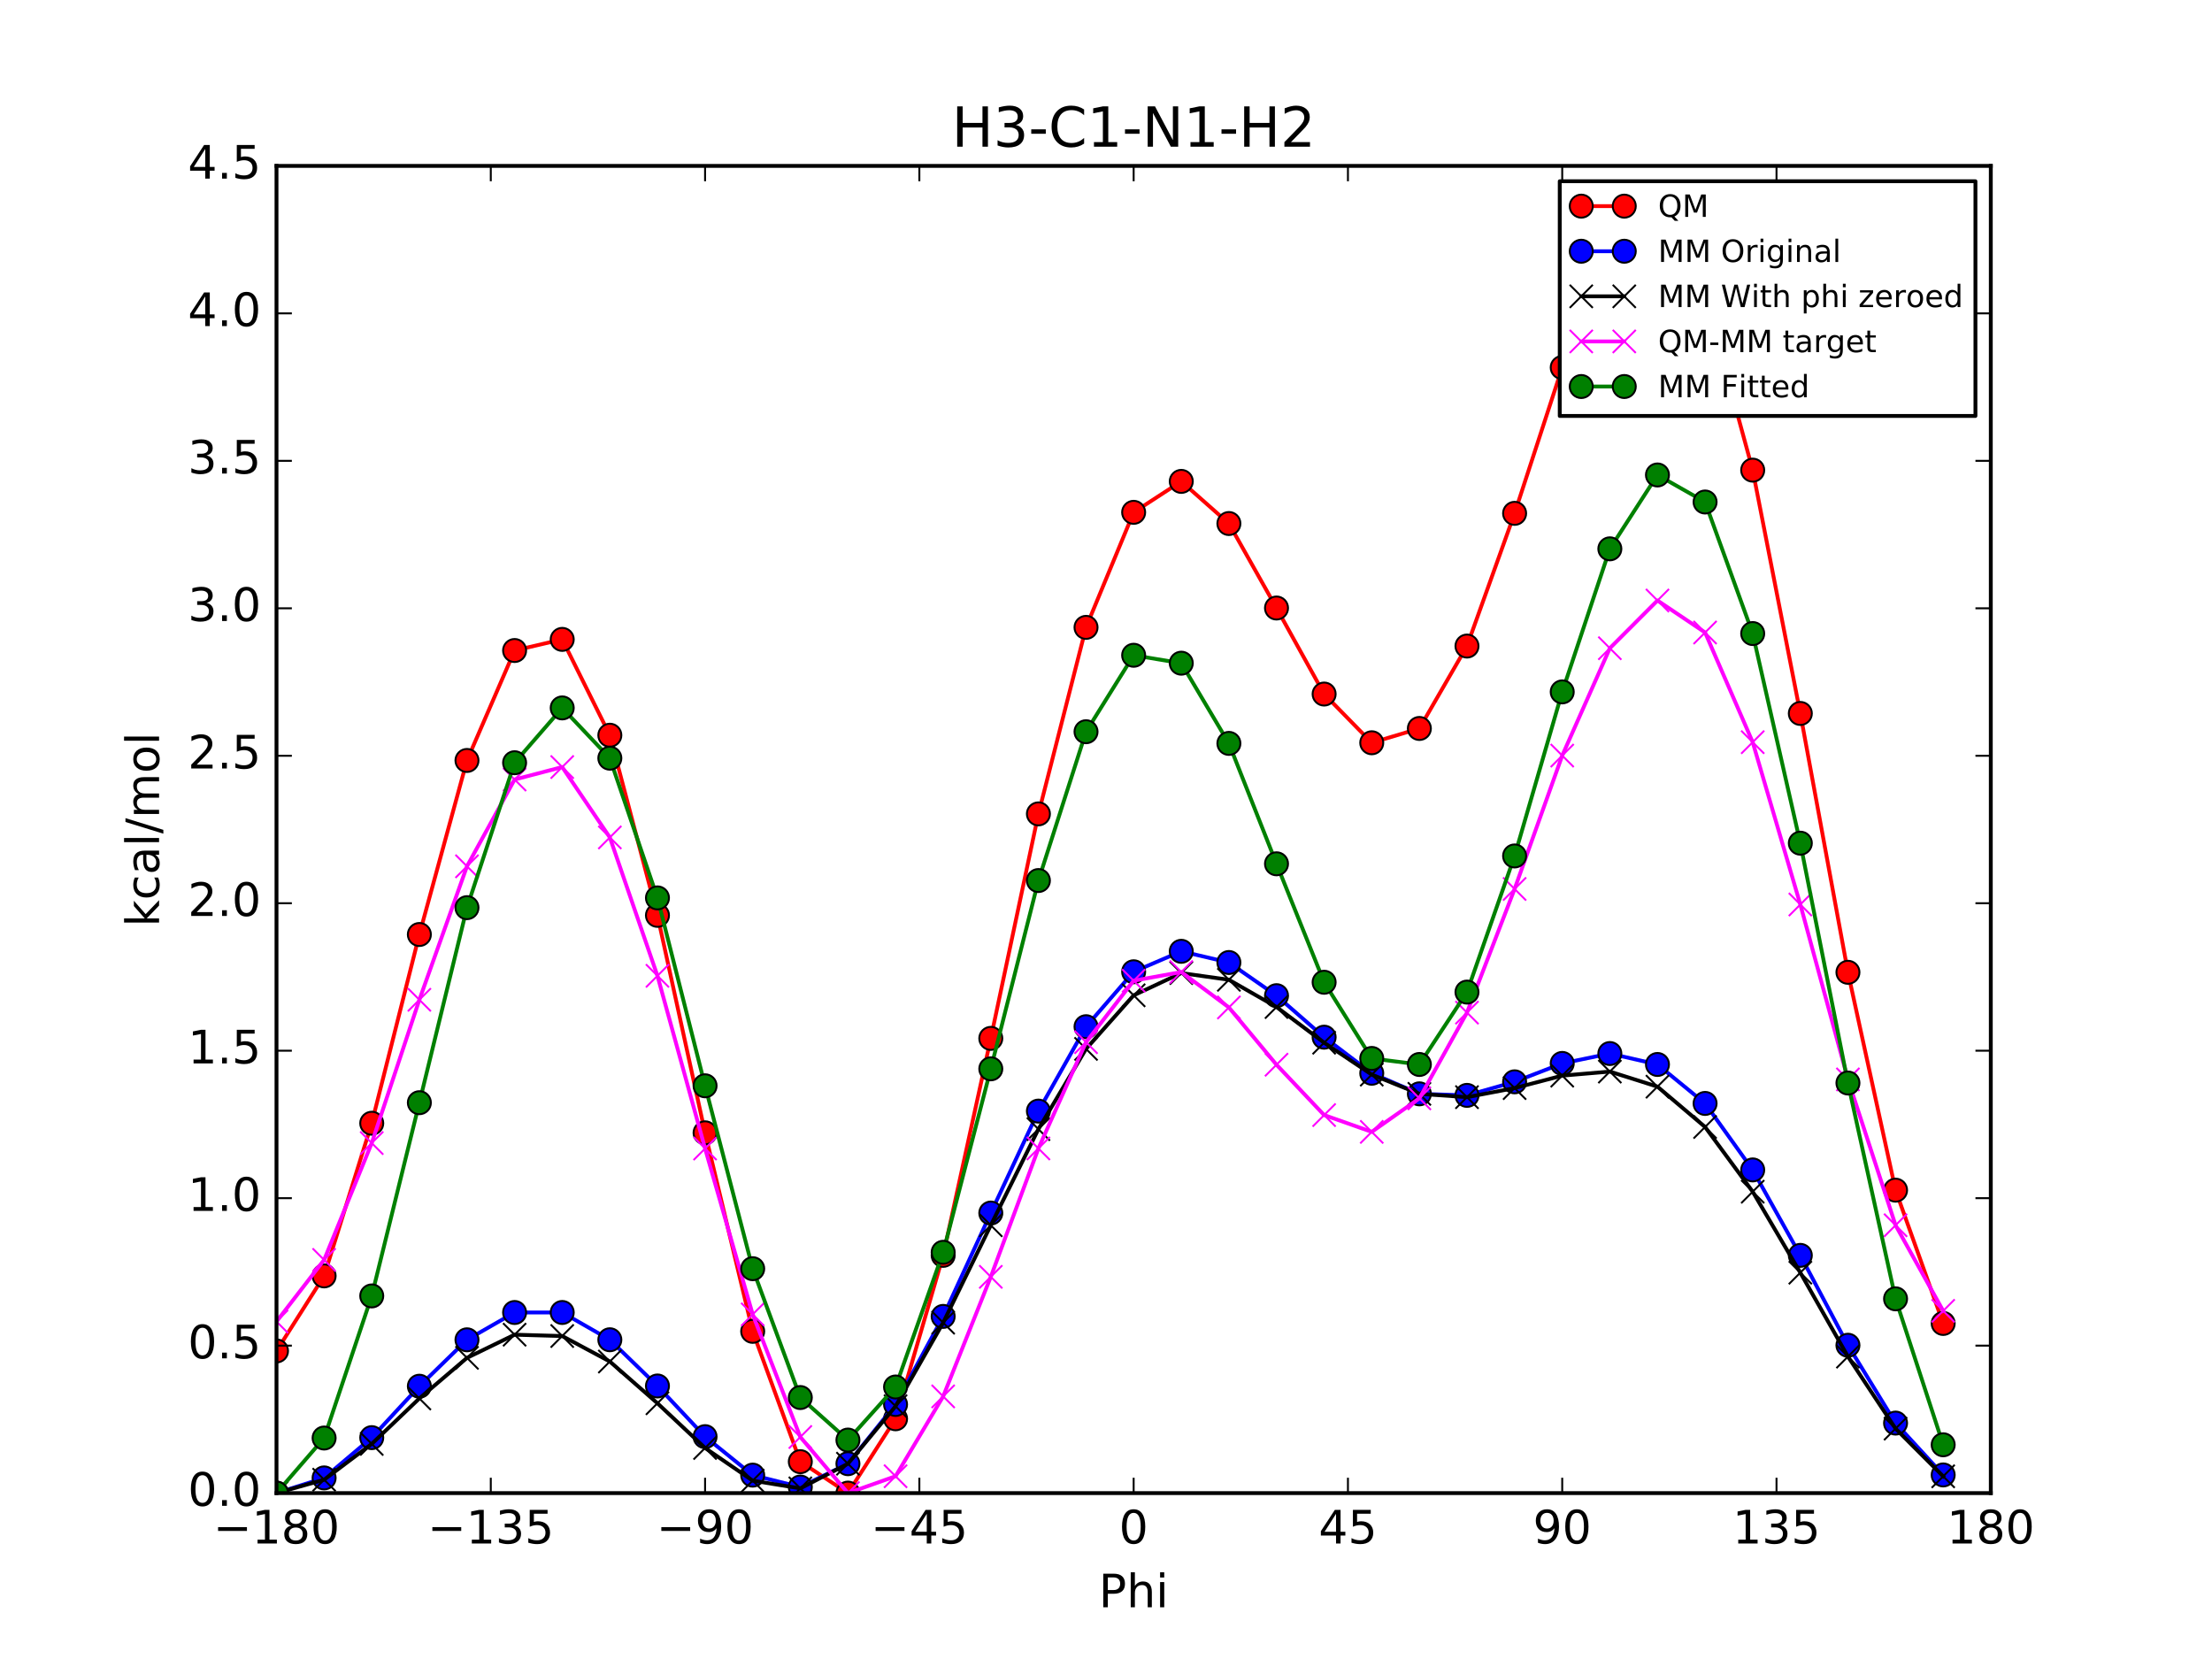 <?xml version="1.0" encoding="utf-8" standalone="no"?>
<!DOCTYPE svg PUBLIC "-//W3C//DTD SVG 1.1//EN"
  "http://www.w3.org/Graphics/SVG/1.1/DTD/svg11.dtd">
<!-- Created with matplotlib (http://matplotlib.org/) -->
<svg height="432pt" version="1.1" viewBox="0 0 576 432" width="576pt" xmlns="http://www.w3.org/2000/svg" xmlns:xlink="http://www.w3.org/1999/xlink">
 <defs>
  <style type="text/css">
*{stroke-linecap:butt;stroke-linejoin:round;stroke-miterlimit:100000;}
  </style>
 </defs>
 <g id="figure_1">
  <g id="patch_1">
   <path d="M 0 432 
L 576 432 
L 576 0 
L 0 0 
z
" style="fill:#ffffff;"/>
  </g>
  <g id="axes_1">
   <g id="patch_2">
    <path d="M 72 388.8 
L 518.4 388.8 
L 518.4 43.2 
L 72 43.2 
z
" style="fill:#ffffff;"/>
   </g>
   <g id="line2d_1">
    <path clip-path="url(#p6b0596e3c4)" d="M 72 351.784 
L 84.4 332.242 
L 96.8 292.489 
L 109.2 243.341 
L 121.6 198.021 
L 134 169.392 
L 146.4 166.494 
L 158.8 191.453 
L 171.2 238.358 
L 183.6 294.981 
L 196 346.678 
L 208.4 380.615 
L 220.8 388.8 
L 233.2 369.446 
L 245.6 326.892 
L 258 270.393 
L 270.4 211.932 
L 282.8 163.366 
L 295.2 133.409 
L 307.6 125.353 
L 320 136.324 
L 332.4 158.327 
L 344.8 180.73 
L 357.2 193.415 
L 369.6 189.691 
L 382 168.233 
L 394.4 133.673 
L 406.8 95.696 
L 419.2 66.683 
L 431.6 58.187 
L 444 77.019 
L 456.4 122.425 
L 468.8 185.78 
L 481.2 253.184 
L 493.6 309.915 
L 506 344.622 
" style="fill:none;stroke:#ff0000;stroke-linecap:square;"/>
    <defs>
     <path d="M 0 3 
C 0.796 3 1.559 2.684 2.121 2.121 
C 2.684 1.559 3 0.796 3 0 
C 3 -0.796 2.684 -1.559 2.121 -2.121 
C 1.559 -2.684 0.796 -3 0 -3 
C -0.796 -3 -1.559 -2.684 -2.121 -2.121 
C -2.684 -1.559 -3 -0.796 -3 0 
C -3 0.796 -2.684 1.559 -2.121 2.121 
C -1.559 2.684 -0.796 3 0 3 
z
" id="md44ccfc55a" style="stroke:#000000;stroke-width:0.5;"/>
    </defs>
    <g clip-path="url(#p6b0596e3c4)">
     <use style="fill:#ff0000;stroke:#000000;stroke-width:0.5;" x="72" xlink:href="#md44ccfc55a" y="351.784"/>
     <use style="fill:#ff0000;stroke:#000000;stroke-width:0.5;" x="84.4" xlink:href="#md44ccfc55a" y="332.242"/>
     <use style="fill:#ff0000;stroke:#000000;stroke-width:0.5;" x="96.8" xlink:href="#md44ccfc55a" y="292.489"/>
     <use style="fill:#ff0000;stroke:#000000;stroke-width:0.5;" x="109.2" xlink:href="#md44ccfc55a" y="243.341"/>
     <use style="fill:#ff0000;stroke:#000000;stroke-width:0.5;" x="121.6" xlink:href="#md44ccfc55a" y="198.021"/>
     <use style="fill:#ff0000;stroke:#000000;stroke-width:0.5;" x="134" xlink:href="#md44ccfc55a" y="169.392"/>
     <use style="fill:#ff0000;stroke:#000000;stroke-width:0.5;" x="146.4" xlink:href="#md44ccfc55a" y="166.494"/>
     <use style="fill:#ff0000;stroke:#000000;stroke-width:0.5;" x="158.8" xlink:href="#md44ccfc55a" y="191.453"/>
     <use style="fill:#ff0000;stroke:#000000;stroke-width:0.5;" x="171.2" xlink:href="#md44ccfc55a" y="238.358"/>
     <use style="fill:#ff0000;stroke:#000000;stroke-width:0.5;" x="183.6" xlink:href="#md44ccfc55a" y="294.981"/>
     <use style="fill:#ff0000;stroke:#000000;stroke-width:0.5;" x="196" xlink:href="#md44ccfc55a" y="346.678"/>
     <use style="fill:#ff0000;stroke:#000000;stroke-width:0.5;" x="208.4" xlink:href="#md44ccfc55a" y="380.615"/>
     <use style="fill:#ff0000;stroke:#000000;stroke-width:0.5;" x="220.8" xlink:href="#md44ccfc55a" y="388.8"/>
     <use style="fill:#ff0000;stroke:#000000;stroke-width:0.5;" x="233.2" xlink:href="#md44ccfc55a" y="369.446"/>
     <use style="fill:#ff0000;stroke:#000000;stroke-width:0.5;" x="245.6" xlink:href="#md44ccfc55a" y="326.892"/>
     <use style="fill:#ff0000;stroke:#000000;stroke-width:0.5;" x="258" xlink:href="#md44ccfc55a" y="270.393"/>
     <use style="fill:#ff0000;stroke:#000000;stroke-width:0.5;" x="270.4" xlink:href="#md44ccfc55a" y="211.932"/>
     <use style="fill:#ff0000;stroke:#000000;stroke-width:0.5;" x="282.8" xlink:href="#md44ccfc55a" y="163.366"/>
     <use style="fill:#ff0000;stroke:#000000;stroke-width:0.5;" x="295.2" xlink:href="#md44ccfc55a" y="133.409"/>
     <use style="fill:#ff0000;stroke:#000000;stroke-width:0.5;" x="307.6" xlink:href="#md44ccfc55a" y="125.353"/>
     <use style="fill:#ff0000;stroke:#000000;stroke-width:0.5;" x="320" xlink:href="#md44ccfc55a" y="136.324"/>
     <use style="fill:#ff0000;stroke:#000000;stroke-width:0.5;" x="332.4" xlink:href="#md44ccfc55a" y="158.327"/>
     <use style="fill:#ff0000;stroke:#000000;stroke-width:0.5;" x="344.8" xlink:href="#md44ccfc55a" y="180.73"/>
     <use style="fill:#ff0000;stroke:#000000;stroke-width:0.5;" x="357.2" xlink:href="#md44ccfc55a" y="193.415"/>
     <use style="fill:#ff0000;stroke:#000000;stroke-width:0.5;" x="369.6" xlink:href="#md44ccfc55a" y="189.691"/>
     <use style="fill:#ff0000;stroke:#000000;stroke-width:0.5;" x="382" xlink:href="#md44ccfc55a" y="168.233"/>
     <use style="fill:#ff0000;stroke:#000000;stroke-width:0.5;" x="394.4" xlink:href="#md44ccfc55a" y="133.673"/>
     <use style="fill:#ff0000;stroke:#000000;stroke-width:0.5;" x="406.8" xlink:href="#md44ccfc55a" y="95.696"/>
     <use style="fill:#ff0000;stroke:#000000;stroke-width:0.5;" x="419.2" xlink:href="#md44ccfc55a" y="66.683"/>
     <use style="fill:#ff0000;stroke:#000000;stroke-width:0.5;" x="431.6" xlink:href="#md44ccfc55a" y="58.187"/>
     <use style="fill:#ff0000;stroke:#000000;stroke-width:0.5;" x="444" xlink:href="#md44ccfc55a" y="77.019"/>
     <use style="fill:#ff0000;stroke:#000000;stroke-width:0.5;" x="456.4" xlink:href="#md44ccfc55a" y="122.425"/>
     <use style="fill:#ff0000;stroke:#000000;stroke-width:0.5;" x="468.8" xlink:href="#md44ccfc55a" y="185.78"/>
     <use style="fill:#ff0000;stroke:#000000;stroke-width:0.5;" x="481.2" xlink:href="#md44ccfc55a" y="253.184"/>
     <use style="fill:#ff0000;stroke:#000000;stroke-width:0.5;" x="493.6" xlink:href="#md44ccfc55a" y="309.915"/>
     <use style="fill:#ff0000;stroke:#000000;stroke-width:0.5;" x="506" xlink:href="#md44ccfc55a" y="344.622"/>
    </g>
   </g>
   <g id="line2d_2">
    <path clip-path="url(#p6b0596e3c4)" d="M 72 388.8 
L 84.4 384.846 
L 96.8 374.355 
L 109.2 360.968 
L 121.6 348.884 
L 134 341.772 
L 146.4 341.767 
L 158.8 348.871 
L 171.2 360.906 
L 183.6 374.099 
L 196 384.121 
L 208.4 387.217 
L 220.8 381.146 
L 233.2 365.713 
L 245.6 342.787 
L 258 315.877 
L 270.4 289.328 
L 282.8 267.35 
L 295.2 253.047 
L 307.6 247.719 
L 320 250.633 
L 332.4 259.27 
L 344.8 270.08 
L 357.2 279.471 
L 369.6 284.831 
L 382 285.233 
L 394.4 281.704 
L 406.8 276.911 
L 419.2 274.338 
L 431.6 277.185 
L 444 287.331 
L 456.4 304.645 
L 468.8 326.896 
L 481.2 350.3 
L 493.6 370.569 
L 506 384.074 
" style="fill:none;stroke:#0000ff;stroke-linecap:square;"/>
    <defs>
     <path d="M 0 3 
C 0.796 3 1.559 2.684 2.121 2.121 
C 2.684 1.559 3 0.796 3 0 
C 3 -0.796 2.684 -1.559 2.121 -2.121 
C 1.559 -2.684 0.796 -3 0 -3 
C -0.796 -3 -1.559 -2.684 -2.121 -2.121 
C -2.684 -1.559 -3 -0.796 -3 0 
C -3 0.796 -2.684 1.559 -2.121 2.121 
C -1.559 2.684 -0.796 3 0 3 
z
" id="m39b67bc09f" style="stroke:#000000;stroke-width:0.5;"/>
    </defs>
    <g clip-path="url(#p6b0596e3c4)">
     <use style="fill:#0000ff;stroke:#000000;stroke-width:0.5;" x="72" xlink:href="#m39b67bc09f" y="388.8"/>
     <use style="fill:#0000ff;stroke:#000000;stroke-width:0.5;" x="84.4" xlink:href="#m39b67bc09f" y="384.846"/>
     <use style="fill:#0000ff;stroke:#000000;stroke-width:0.5;" x="96.8" xlink:href="#m39b67bc09f" y="374.355"/>
     <use style="fill:#0000ff;stroke:#000000;stroke-width:0.5;" x="109.2" xlink:href="#m39b67bc09f" y="360.968"/>
     <use style="fill:#0000ff;stroke:#000000;stroke-width:0.5;" x="121.6" xlink:href="#m39b67bc09f" y="348.884"/>
     <use style="fill:#0000ff;stroke:#000000;stroke-width:0.5;" x="134" xlink:href="#m39b67bc09f" y="341.772"/>
     <use style="fill:#0000ff;stroke:#000000;stroke-width:0.5;" x="146.4" xlink:href="#m39b67bc09f" y="341.767"/>
     <use style="fill:#0000ff;stroke:#000000;stroke-width:0.5;" x="158.8" xlink:href="#m39b67bc09f" y="348.871"/>
     <use style="fill:#0000ff;stroke:#000000;stroke-width:0.5;" x="171.2" xlink:href="#m39b67bc09f" y="360.906"/>
     <use style="fill:#0000ff;stroke:#000000;stroke-width:0.5;" x="183.6" xlink:href="#m39b67bc09f" y="374.099"/>
     <use style="fill:#0000ff;stroke:#000000;stroke-width:0.5;" x="196" xlink:href="#m39b67bc09f" y="384.121"/>
     <use style="fill:#0000ff;stroke:#000000;stroke-width:0.5;" x="208.4" xlink:href="#m39b67bc09f" y="387.217"/>
     <use style="fill:#0000ff;stroke:#000000;stroke-width:0.5;" x="220.8" xlink:href="#m39b67bc09f" y="381.146"/>
     <use style="fill:#0000ff;stroke:#000000;stroke-width:0.5;" x="233.2" xlink:href="#m39b67bc09f" y="365.713"/>
     <use style="fill:#0000ff;stroke:#000000;stroke-width:0.5;" x="245.6" xlink:href="#m39b67bc09f" y="342.787"/>
     <use style="fill:#0000ff;stroke:#000000;stroke-width:0.5;" x="258" xlink:href="#m39b67bc09f" y="315.877"/>
     <use style="fill:#0000ff;stroke:#000000;stroke-width:0.5;" x="270.4" xlink:href="#m39b67bc09f" y="289.328"/>
     <use style="fill:#0000ff;stroke:#000000;stroke-width:0.5;" x="282.8" xlink:href="#m39b67bc09f" y="267.35"/>
     <use style="fill:#0000ff;stroke:#000000;stroke-width:0.5;" x="295.2" xlink:href="#m39b67bc09f" y="253.047"/>
     <use style="fill:#0000ff;stroke:#000000;stroke-width:0.5;" x="307.6" xlink:href="#m39b67bc09f" y="247.719"/>
     <use style="fill:#0000ff;stroke:#000000;stroke-width:0.5;" x="320" xlink:href="#m39b67bc09f" y="250.633"/>
     <use style="fill:#0000ff;stroke:#000000;stroke-width:0.5;" x="332.4" xlink:href="#m39b67bc09f" y="259.27"/>
     <use style="fill:#0000ff;stroke:#000000;stroke-width:0.5;" x="344.8" xlink:href="#m39b67bc09f" y="270.08"/>
     <use style="fill:#0000ff;stroke:#000000;stroke-width:0.5;" x="357.2" xlink:href="#m39b67bc09f" y="279.471"/>
     <use style="fill:#0000ff;stroke:#000000;stroke-width:0.5;" x="369.6" xlink:href="#m39b67bc09f" y="284.831"/>
     <use style="fill:#0000ff;stroke:#000000;stroke-width:0.5;" x="382" xlink:href="#m39b67bc09f" y="285.233"/>
     <use style="fill:#0000ff;stroke:#000000;stroke-width:0.5;" x="394.4" xlink:href="#m39b67bc09f" y="281.704"/>
     <use style="fill:#0000ff;stroke:#000000;stroke-width:0.5;" x="406.8" xlink:href="#m39b67bc09f" y="276.911"/>
     <use style="fill:#0000ff;stroke:#000000;stroke-width:0.5;" x="419.2" xlink:href="#m39b67bc09f" y="274.338"/>
     <use style="fill:#0000ff;stroke:#000000;stroke-width:0.5;" x="431.6" xlink:href="#m39b67bc09f" y="277.185"/>
     <use style="fill:#0000ff;stroke:#000000;stroke-width:0.5;" x="444" xlink:href="#m39b67bc09f" y="287.331"/>
     <use style="fill:#0000ff;stroke:#000000;stroke-width:0.5;" x="456.4" xlink:href="#m39b67bc09f" y="304.645"/>
     <use style="fill:#0000ff;stroke:#000000;stroke-width:0.5;" x="468.8" xlink:href="#m39b67bc09f" y="326.896"/>
     <use style="fill:#0000ff;stroke:#000000;stroke-width:0.5;" x="481.2" xlink:href="#m39b67bc09f" y="350.3"/>
     <use style="fill:#0000ff;stroke:#000000;stroke-width:0.5;" x="493.6" xlink:href="#m39b67bc09f" y="370.569"/>
     <use style="fill:#0000ff;stroke:#000000;stroke-width:0.5;" x="506" xlink:href="#m39b67bc09f" y="384.074"/>
    </g>
   </g>
   <g id="line2d_3">
    <path clip-path="url(#p6b0596e3c4)" d="M 72 388.8 
L 84.4 385.313 
L 96.8 375.986 
L 109.2 364.148 
L 121.6 353.581 
L 134 347.55 
L 146.4 347.9 
L 158.8 354.536 
L 171.2 365.407 
L 183.6 377.052 
L 196 385.556 
L 208.4 387.571 
L 220.8 381.146 
L 233.2 366.181 
L 245.6 344.418 
L 258 319.056 
L 270.4 294.025 
L 282.8 273.129 
L 295.2 259.179 
L 307.6 253.384 
L 320 255.134 
L 332.4 262.223 
L 344.8 271.515 
L 357.2 279.825 
L 369.6 284.831 
L 382 285.7 
L 394.4 283.335 
L 406.8 280.091 
L 419.2 279.036 
L 431.6 282.963 
L 444 293.463 
L 456.4 310.31 
L 468.8 331.398 
L 481.2 353.253 
L 493.6 372.004 
L 506 384.428 
" style="fill:none;stroke:#000000;stroke-linecap:square;"/>
    <defs>
     <path d="M -3 3 
L 3 -3 
M -3 -3 
L 3 3 
" id="m5e4979340e" style="stroke:#000000;stroke-width:0.5;"/>
    </defs>
    <g clip-path="url(#p6b0596e3c4)">
     <use style="stroke:#000000;stroke-width:0.5;" x="72" xlink:href="#m5e4979340e" y="388.8"/>
     <use style="stroke:#000000;stroke-width:0.5;" x="84.4" xlink:href="#m5e4979340e" y="385.313"/>
     <use style="stroke:#000000;stroke-width:0.5;" x="96.8" xlink:href="#m5e4979340e" y="375.986"/>
     <use style="stroke:#000000;stroke-width:0.5;" x="109.2" xlink:href="#m5e4979340e" y="364.148"/>
     <use style="stroke:#000000;stroke-width:0.5;" x="121.6" xlink:href="#m5e4979340e" y="353.581"/>
     <use style="stroke:#000000;stroke-width:0.5;" x="134" xlink:href="#m5e4979340e" y="347.55"/>
     <use style="stroke:#000000;stroke-width:0.5;" x="146.4" xlink:href="#m5e4979340e" y="347.9"/>
     <use style="stroke:#000000;stroke-width:0.5;" x="158.8" xlink:href="#m5e4979340e" y="354.536"/>
     <use style="stroke:#000000;stroke-width:0.5;" x="171.2" xlink:href="#m5e4979340e" y="365.407"/>
     <use style="stroke:#000000;stroke-width:0.5;" x="183.6" xlink:href="#m5e4979340e" y="377.052"/>
     <use style="stroke:#000000;stroke-width:0.5;" x="196" xlink:href="#m5e4979340e" y="385.556"/>
     <use style="stroke:#000000;stroke-width:0.5;" x="208.4" xlink:href="#m5e4979340e" y="387.571"/>
     <use style="stroke:#000000;stroke-width:0.5;" x="220.8" xlink:href="#m5e4979340e" y="381.146"/>
     <use style="stroke:#000000;stroke-width:0.5;" x="233.2" xlink:href="#m5e4979340e" y="366.181"/>
     <use style="stroke:#000000;stroke-width:0.5;" x="245.6" xlink:href="#m5e4979340e" y="344.418"/>
     <use style="stroke:#000000;stroke-width:0.5;" x="258" xlink:href="#m5e4979340e" y="319.056"/>
     <use style="stroke:#000000;stroke-width:0.5;" x="270.4" xlink:href="#m5e4979340e" y="294.025"/>
     <use style="stroke:#000000;stroke-width:0.5;" x="282.8" xlink:href="#m5e4979340e" y="273.129"/>
     <use style="stroke:#000000;stroke-width:0.5;" x="295.2" xlink:href="#m5e4979340e" y="259.179"/>
     <use style="stroke:#000000;stroke-width:0.5;" x="307.6" xlink:href="#m5e4979340e" y="253.384"/>
     <use style="stroke:#000000;stroke-width:0.5;" x="320" xlink:href="#m5e4979340e" y="255.134"/>
     <use style="stroke:#000000;stroke-width:0.5;" x="332.4" xlink:href="#m5e4979340e" y="262.223"/>
     <use style="stroke:#000000;stroke-width:0.5;" x="344.8" xlink:href="#m5e4979340e" y="271.515"/>
     <use style="stroke:#000000;stroke-width:0.5;" x="357.2" xlink:href="#m5e4979340e" y="279.825"/>
     <use style="stroke:#000000;stroke-width:0.5;" x="369.6" xlink:href="#m5e4979340e" y="284.831"/>
     <use style="stroke:#000000;stroke-width:0.5;" x="382" xlink:href="#m5e4979340e" y="285.7"/>
     <use style="stroke:#000000;stroke-width:0.5;" x="394.4" xlink:href="#m5e4979340e" y="283.335"/>
     <use style="stroke:#000000;stroke-width:0.5;" x="406.8" xlink:href="#m5e4979340e" y="280.091"/>
     <use style="stroke:#000000;stroke-width:0.5;" x="419.2" xlink:href="#m5e4979340e" y="279.036"/>
     <use style="stroke:#000000;stroke-width:0.5;" x="431.6" xlink:href="#m5e4979340e" y="282.963"/>
     <use style="stroke:#000000;stroke-width:0.5;" x="444" xlink:href="#m5e4979340e" y="293.463"/>
     <use style="stroke:#000000;stroke-width:0.5;" x="456.4" xlink:href="#m5e4979340e" y="310.31"/>
     <use style="stroke:#000000;stroke-width:0.5;" x="468.8" xlink:href="#m5e4979340e" y="331.398"/>
     <use style="stroke:#000000;stroke-width:0.5;" x="481.2" xlink:href="#m5e4979340e" y="353.253"/>
     <use style="stroke:#000000;stroke-width:0.5;" x="493.6" xlink:href="#m5e4979340e" y="372.004"/>
     <use style="stroke:#000000;stroke-width:0.5;" x="506" xlink:href="#m5e4979340e" y="384.428"/>
    </g>
   </g>
   <g id="line2d_4">
    <path clip-path="url(#p6b0596e3c4)" d="M 72 344.13 
L 84.4 328.075 
L 96.8 297.649 
L 109.2 260.34 
L 121.6 225.585 
L 134 202.988 
L 146.4 199.74 
L 158.8 218.063 
L 171.2 254.097 
L 183.6 299.075 
L 196 342.268 
L 208.4 374.19 
L 220.8 388.8 
L 233.2 384.411 
L 245.6 363.62 
L 258 332.483 
L 270.4 299.053 
L 282.8 271.384 
L 295.2 255.375 
L 307.6 253.115 
L 320 262.336 
L 332.4 277.25 
L 344.8 290.361 
L 357.2 294.736 
L 369.6 286.007 
L 382 263.679 
L 394.4 231.485 
L 406.8 196.751 
L 419.2 168.793 
L 431.6 156.37 
L 444 164.702 
L 456.4 193.262 
L 468.8 235.529 
L 481.2 281.077 
L 493.6 319.057 
L 506 341.34 
" style="fill:none;stroke:#ff00ff;stroke-linecap:square;"/>
    <defs>
     <path d="M -3 3 
L 3 -3 
M -3 -3 
L 3 3 
" id="me8db3682b0" style="stroke:#ff00ff;stroke-width:0.5;"/>
    </defs>
    <g clip-path="url(#p6b0596e3c4)">
     <use style="fill:#ff00ff;stroke:#ff00ff;stroke-width:0.5;" x="72" xlink:href="#me8db3682b0" y="344.13"/>
     <use style="fill:#ff00ff;stroke:#ff00ff;stroke-width:0.5;" x="84.4" xlink:href="#me8db3682b0" y="328.075"/>
     <use style="fill:#ff00ff;stroke:#ff00ff;stroke-width:0.5;" x="96.8" xlink:href="#me8db3682b0" y="297.649"/>
     <use style="fill:#ff00ff;stroke:#ff00ff;stroke-width:0.5;" x="109.2" xlink:href="#me8db3682b0" y="260.34"/>
     <use style="fill:#ff00ff;stroke:#ff00ff;stroke-width:0.5;" x="121.6" xlink:href="#me8db3682b0" y="225.585"/>
     <use style="fill:#ff00ff;stroke:#ff00ff;stroke-width:0.5;" x="134" xlink:href="#me8db3682b0" y="202.988"/>
     <use style="fill:#ff00ff;stroke:#ff00ff;stroke-width:0.5;" x="146.4" xlink:href="#me8db3682b0" y="199.74"/>
     <use style="fill:#ff00ff;stroke:#ff00ff;stroke-width:0.5;" x="158.8" xlink:href="#me8db3682b0" y="218.063"/>
     <use style="fill:#ff00ff;stroke:#ff00ff;stroke-width:0.5;" x="171.2" xlink:href="#me8db3682b0" y="254.097"/>
     <use style="fill:#ff00ff;stroke:#ff00ff;stroke-width:0.5;" x="183.6" xlink:href="#me8db3682b0" y="299.075"/>
     <use style="fill:#ff00ff;stroke:#ff00ff;stroke-width:0.5;" x="196" xlink:href="#me8db3682b0" y="342.268"/>
     <use style="fill:#ff00ff;stroke:#ff00ff;stroke-width:0.5;" x="208.4" xlink:href="#me8db3682b0" y="374.19"/>
     <use style="fill:#ff00ff;stroke:#ff00ff;stroke-width:0.5;" x="220.8" xlink:href="#me8db3682b0" y="388.8"/>
     <use style="fill:#ff00ff;stroke:#ff00ff;stroke-width:0.5;" x="233.2" xlink:href="#me8db3682b0" y="384.411"/>
     <use style="fill:#ff00ff;stroke:#ff00ff;stroke-width:0.5;" x="245.6" xlink:href="#me8db3682b0" y="363.62"/>
     <use style="fill:#ff00ff;stroke:#ff00ff;stroke-width:0.5;" x="258" xlink:href="#me8db3682b0" y="332.483"/>
     <use style="fill:#ff00ff;stroke:#ff00ff;stroke-width:0.5;" x="270.4" xlink:href="#me8db3682b0" y="299.053"/>
     <use style="fill:#ff00ff;stroke:#ff00ff;stroke-width:0.5;" x="282.8" xlink:href="#me8db3682b0" y="271.384"/>
     <use style="fill:#ff00ff;stroke:#ff00ff;stroke-width:0.5;" x="295.2" xlink:href="#me8db3682b0" y="255.375"/>
     <use style="fill:#ff00ff;stroke:#ff00ff;stroke-width:0.5;" x="307.6" xlink:href="#me8db3682b0" y="253.115"/>
     <use style="fill:#ff00ff;stroke:#ff00ff;stroke-width:0.5;" x="320" xlink:href="#me8db3682b0" y="262.336"/>
     <use style="fill:#ff00ff;stroke:#ff00ff;stroke-width:0.5;" x="332.4" xlink:href="#me8db3682b0" y="277.25"/>
     <use style="fill:#ff00ff;stroke:#ff00ff;stroke-width:0.5;" x="344.8" xlink:href="#me8db3682b0" y="290.361"/>
     <use style="fill:#ff00ff;stroke:#ff00ff;stroke-width:0.5;" x="357.2" xlink:href="#me8db3682b0" y="294.736"/>
     <use style="fill:#ff00ff;stroke:#ff00ff;stroke-width:0.5;" x="369.6" xlink:href="#me8db3682b0" y="286.007"/>
     <use style="fill:#ff00ff;stroke:#ff00ff;stroke-width:0.5;" x="382" xlink:href="#me8db3682b0" y="263.679"/>
     <use style="fill:#ff00ff;stroke:#ff00ff;stroke-width:0.5;" x="394.4" xlink:href="#me8db3682b0" y="231.485"/>
     <use style="fill:#ff00ff;stroke:#ff00ff;stroke-width:0.5;" x="406.8" xlink:href="#me8db3682b0" y="196.751"/>
     <use style="fill:#ff00ff;stroke:#ff00ff;stroke-width:0.5;" x="419.2" xlink:href="#me8db3682b0" y="168.793"/>
     <use style="fill:#ff00ff;stroke:#ff00ff;stroke-width:0.5;" x="431.6" xlink:href="#me8db3682b0" y="156.37"/>
     <use style="fill:#ff00ff;stroke:#ff00ff;stroke-width:0.5;" x="444" xlink:href="#me8db3682b0" y="164.702"/>
     <use style="fill:#ff00ff;stroke:#ff00ff;stroke-width:0.5;" x="456.4" xlink:href="#me8db3682b0" y="193.262"/>
     <use style="fill:#ff00ff;stroke:#ff00ff;stroke-width:0.5;" x="468.8" xlink:href="#me8db3682b0" y="235.529"/>
     <use style="fill:#ff00ff;stroke:#ff00ff;stroke-width:0.5;" x="481.2" xlink:href="#me8db3682b0" y="281.077"/>
     <use style="fill:#ff00ff;stroke:#ff00ff;stroke-width:0.5;" x="493.6" xlink:href="#me8db3682b0" y="319.057"/>
     <use style="fill:#ff00ff;stroke:#ff00ff;stroke-width:0.5;" x="506" xlink:href="#me8db3682b0" y="341.34"/>
    </g>
   </g>
   <g id="line2d_5">
    <path clip-path="url(#p6b0596e3c4)" d="M 72 388.8 
L 84.4 374.46 
L 96.8 337.457 
L 109.2 287.139 
L 121.6 236.352 
L 134 198.615 
L 146.4 184.34 
L 158.8 197.43 
L 171.2 233.811 
L 183.6 282.739 
L 196 330.365 
L 208.4 363.916 
L 220.8 374.988 
L 233.2 361.171 
L 245.6 326.095 
L 258 278.321 
L 270.4 229.289 
L 282.8 190.54 
L 295.2 170.63 
L 307.6 172.692 
L 320 193.579 
L 332.4 224.932 
L 344.8 255.776 
L 357.2 275.616 
L 369.6 277.188 
L 382 258.339 
L 394.4 222.888 
L 406.8 180.167 
L 419.2 142.914 
L 431.6 123.68 
L 444 130.72 
L 456.4 164.975 
L 468.8 219.561 
L 481.2 282.013 
L 493.6 338.213 
L 506 376.22 
" style="fill:none;stroke:#008000;stroke-linecap:square;"/>
    <defs>
     <path d="M 0 3 
C 0.796 3 1.559 2.684 2.121 2.121 
C 2.684 1.559 3 0.796 3 0 
C 3 -0.796 2.684 -1.559 2.121 -2.121 
C 1.559 -2.684 0.796 -3 0 -3 
C -0.796 -3 -1.559 -2.684 -2.121 -2.121 
C -2.684 -1.559 -3 -0.796 -3 0 
C -3 0.796 -2.684 1.559 -2.121 2.121 
C -1.559 2.684 -0.796 3 0 3 
z
" id="ma4b9263457" style="stroke:#000000;stroke-width:0.5;"/>
    </defs>
    <g clip-path="url(#p6b0596e3c4)">
     <use style="fill:#008000;stroke:#000000;stroke-width:0.5;" x="72" xlink:href="#ma4b9263457" y="388.8"/>
     <use style="fill:#008000;stroke:#000000;stroke-width:0.5;" x="84.4" xlink:href="#ma4b9263457" y="374.46"/>
     <use style="fill:#008000;stroke:#000000;stroke-width:0.5;" x="96.8" xlink:href="#ma4b9263457" y="337.457"/>
     <use style="fill:#008000;stroke:#000000;stroke-width:0.5;" x="109.2" xlink:href="#ma4b9263457" y="287.139"/>
     <use style="fill:#008000;stroke:#000000;stroke-width:0.5;" x="121.6" xlink:href="#ma4b9263457" y="236.352"/>
     <use style="fill:#008000;stroke:#000000;stroke-width:0.5;" x="134" xlink:href="#ma4b9263457" y="198.615"/>
     <use style="fill:#008000;stroke:#000000;stroke-width:0.5;" x="146.4" xlink:href="#ma4b9263457" y="184.34"/>
     <use style="fill:#008000;stroke:#000000;stroke-width:0.5;" x="158.8" xlink:href="#ma4b9263457" y="197.43"/>
     <use style="fill:#008000;stroke:#000000;stroke-width:0.5;" x="171.2" xlink:href="#ma4b9263457" y="233.811"/>
     <use style="fill:#008000;stroke:#000000;stroke-width:0.5;" x="183.6" xlink:href="#ma4b9263457" y="282.739"/>
     <use style="fill:#008000;stroke:#000000;stroke-width:0.5;" x="196" xlink:href="#ma4b9263457" y="330.365"/>
     <use style="fill:#008000;stroke:#000000;stroke-width:0.5;" x="208.4" xlink:href="#ma4b9263457" y="363.916"/>
     <use style="fill:#008000;stroke:#000000;stroke-width:0.5;" x="220.8" xlink:href="#ma4b9263457" y="374.988"/>
     <use style="fill:#008000;stroke:#000000;stroke-width:0.5;" x="233.2" xlink:href="#ma4b9263457" y="361.171"/>
     <use style="fill:#008000;stroke:#000000;stroke-width:0.5;" x="245.6" xlink:href="#ma4b9263457" y="326.095"/>
     <use style="fill:#008000;stroke:#000000;stroke-width:0.5;" x="258" xlink:href="#ma4b9263457" y="278.321"/>
     <use style="fill:#008000;stroke:#000000;stroke-width:0.5;" x="270.4" xlink:href="#ma4b9263457" y="229.289"/>
     <use style="fill:#008000;stroke:#000000;stroke-width:0.5;" x="282.8" xlink:href="#ma4b9263457" y="190.54"/>
     <use style="fill:#008000;stroke:#000000;stroke-width:0.5;" x="295.2" xlink:href="#ma4b9263457" y="170.63"/>
     <use style="fill:#008000;stroke:#000000;stroke-width:0.5;" x="307.6" xlink:href="#ma4b9263457" y="172.692"/>
     <use style="fill:#008000;stroke:#000000;stroke-width:0.5;" x="320" xlink:href="#ma4b9263457" y="193.579"/>
     <use style="fill:#008000;stroke:#000000;stroke-width:0.5;" x="332.4" xlink:href="#ma4b9263457" y="224.932"/>
     <use style="fill:#008000;stroke:#000000;stroke-width:0.5;" x="344.8" xlink:href="#ma4b9263457" y="255.776"/>
     <use style="fill:#008000;stroke:#000000;stroke-width:0.5;" x="357.2" xlink:href="#ma4b9263457" y="275.616"/>
     <use style="fill:#008000;stroke:#000000;stroke-width:0.5;" x="369.6" xlink:href="#ma4b9263457" y="277.188"/>
     <use style="fill:#008000;stroke:#000000;stroke-width:0.5;" x="382" xlink:href="#ma4b9263457" y="258.339"/>
     <use style="fill:#008000;stroke:#000000;stroke-width:0.5;" x="394.4" xlink:href="#ma4b9263457" y="222.888"/>
     <use style="fill:#008000;stroke:#000000;stroke-width:0.5;" x="406.8" xlink:href="#ma4b9263457" y="180.167"/>
     <use style="fill:#008000;stroke:#000000;stroke-width:0.5;" x="419.2" xlink:href="#ma4b9263457" y="142.914"/>
     <use style="fill:#008000;stroke:#000000;stroke-width:0.5;" x="431.6" xlink:href="#ma4b9263457" y="123.68"/>
     <use style="fill:#008000;stroke:#000000;stroke-width:0.5;" x="444" xlink:href="#ma4b9263457" y="130.72"/>
     <use style="fill:#008000;stroke:#000000;stroke-width:0.5;" x="456.4" xlink:href="#ma4b9263457" y="164.975"/>
     <use style="fill:#008000;stroke:#000000;stroke-width:0.5;" x="468.8" xlink:href="#ma4b9263457" y="219.561"/>
     <use style="fill:#008000;stroke:#000000;stroke-width:0.5;" x="481.2" xlink:href="#ma4b9263457" y="282.013"/>
     <use style="fill:#008000;stroke:#000000;stroke-width:0.5;" x="493.6" xlink:href="#ma4b9263457" y="338.213"/>
     <use style="fill:#008000;stroke:#000000;stroke-width:0.5;" x="506" xlink:href="#ma4b9263457" y="376.22"/>
    </g>
   </g>
   <g id="patch_3">
    <path d="M 72 388.8 
L 518.4 388.8 
" style="fill:none;stroke:#000000;stroke-linecap:square;stroke-linejoin:miter;"/>
   </g>
   <g id="patch_4">
    <path d="M 72 43.2 
L 518.4 43.2 
" style="fill:none;stroke:#000000;stroke-linecap:square;stroke-linejoin:miter;"/>
   </g>
   <g id="patch_5">
    <path d="M 72 388.8 
L 72 43.2 
" style="fill:none;stroke:#000000;stroke-linecap:square;stroke-linejoin:miter;"/>
   </g>
   <g id="patch_6">
    <path d="M 518.4 388.8 
L 518.4 43.2 
" style="fill:none;stroke:#000000;stroke-linecap:square;stroke-linejoin:miter;"/>
   </g>
   <g id="matplotlib.axis_1">
    <g id="xtick_1">
     <g id="line2d_6">
      <defs>
       <path d="M 0 0 
L 0 -4 
" id="m60ae6dc39b" style="stroke:#000000;stroke-width:0.5;"/>
      </defs>
      <g>
       <use style="stroke:#000000;stroke-width:0.5;" x="72.0" xlink:href="#m60ae6dc39b" y="388.8"/>
      </g>
     </g>
     <g id="line2d_7">
      <defs>
       <path d="M 0 0 
L 0 4 
" id="m5414baa8f8" style="stroke:#000000;stroke-width:0.5;"/>
      </defs>
      <g>
       <use style="stroke:#000000;stroke-width:0.5;" x="72.0" xlink:href="#m5414baa8f8" y="43.2"/>
      </g>
     </g>
     <g id="text_1">
      <!-- −180 -->
      <defs>
       <path d="M 31.781 34.625 
Q 24.75 34.625 20.719 30.859 
Q 16.703 27.094 16.703 20.516 
Q 16.703 13.922 20.719 10.156 
Q 24.75 6.391 31.781 6.391 
Q 38.812 6.391 42.859 10.172 
Q 46.922 13.969 46.922 20.516 
Q 46.922 27.094 42.891 30.859 
Q 38.875 34.625 31.781 34.625 
M 21.922 38.812 
Q 15.578 40.375 12.031 44.719 
Q 8.5 49.078 8.5 55.328 
Q 8.5 64.062 14.719 69.141 
Q 20.953 74.219 31.781 74.219 
Q 42.672 74.219 48.875 69.141 
Q 55.078 64.062 55.078 55.328 
Q 55.078 49.078 51.531 44.719 
Q 48 40.375 41.703 38.812 
Q 48.828 37.156 52.797 32.312 
Q 56.781 27.484 56.781 20.516 
Q 56.781 9.906 50.312 4.234 
Q 43.844 -1.422 31.781 -1.422 
Q 19.734 -1.422 13.25 4.234 
Q 6.781 9.906 6.781 20.516 
Q 6.781 27.484 10.781 32.312 
Q 14.797 37.156 21.922 38.812 
M 18.312 54.391 
Q 18.312 48.734 21.844 45.562 
Q 25.391 42.391 31.781 42.391 
Q 38.141 42.391 41.719 45.562 
Q 45.312 48.734 45.312 54.391 
Q 45.312 60.062 41.719 63.234 
Q 38.141 66.406 31.781 66.406 
Q 25.391 66.406 21.844 63.234 
Q 18.312 60.062 18.312 54.391 
" id="BitstreamVeraSans-Roman-38"/>
       <path d="M 12.406 8.297 
L 28.516 8.297 
L 28.516 63.922 
L 10.984 60.406 
L 10.984 69.391 
L 28.422 72.906 
L 38.281 72.906 
L 38.281 8.297 
L 54.391 8.297 
L 54.391 0 
L 12.406 0 
z
" id="BitstreamVeraSans-Roman-31"/>
       <path d="M 10.594 35.5 
L 73.188 35.5 
L 73.188 27.203 
L 10.594 27.203 
z
" id="BitstreamVeraSans-Roman-2212"/>
       <path d="M 31.781 66.406 
Q 24.172 66.406 20.328 58.906 
Q 16.5 51.422 16.5 36.375 
Q 16.5 21.391 20.328 13.891 
Q 24.172 6.391 31.781 6.391 
Q 39.453 6.391 43.281 13.891 
Q 47.125 21.391 47.125 36.375 
Q 47.125 51.422 43.281 58.906 
Q 39.453 66.406 31.781 66.406 
M 31.781 74.219 
Q 44.047 74.219 50.516 64.516 
Q 56.984 54.828 56.984 36.375 
Q 56.984 17.969 50.516 8.266 
Q 44.047 -1.422 31.781 -1.422 
Q 19.531 -1.422 13.062 8.266 
Q 6.594 17.969 6.594 36.375 
Q 6.594 54.828 13.062 64.516 
Q 19.531 74.219 31.781 74.219 
" id="BitstreamVeraSans-Roman-30"/>
      </defs>
      <g transform="translate(55.52 401.918)scale(0.12 -0.12)">
       <use xlink:href="#BitstreamVeraSans-Roman-2212"/>
       <use x="83.789" xlink:href="#BitstreamVeraSans-Roman-31"/>
       <use x="147.412" xlink:href="#BitstreamVeraSans-Roman-38"/>
       <use x="211.035" xlink:href="#BitstreamVeraSans-Roman-30"/>
      </g>
     </g>
    </g>
    <g id="xtick_2">
     <g id="line2d_8">
      <g>
       <use style="stroke:#000000;stroke-width:0.5;" x="127.8" xlink:href="#m60ae6dc39b" y="388.8"/>
      </g>
     </g>
     <g id="line2d_9">
      <g>
       <use style="stroke:#000000;stroke-width:0.5;" x="127.8" xlink:href="#m5414baa8f8" y="43.2"/>
      </g>
     </g>
     <g id="text_2">
      <!-- −135 -->
      <defs>
       <path d="M 40.578 39.312 
Q 47.656 37.797 51.625 33 
Q 55.609 28.219 55.609 21.188 
Q 55.609 10.406 48.188 4.484 
Q 40.766 -1.422 27.094 -1.422 
Q 22.516 -1.422 17.656 -0.516 
Q 12.797 0.391 7.625 2.203 
L 7.625 11.719 
Q 11.719 9.328 16.594 8.109 
Q 21.484 6.891 26.812 6.891 
Q 36.078 6.891 40.938 10.547 
Q 45.797 14.203 45.797 21.188 
Q 45.797 27.641 41.281 31.266 
Q 36.766 34.906 28.719 34.906 
L 20.219 34.906 
L 20.219 43.016 
L 29.109 43.016 
Q 36.375 43.016 40.234 45.922 
Q 44.094 48.828 44.094 54.297 
Q 44.094 59.906 40.109 62.906 
Q 36.141 65.922 28.719 65.922 
Q 24.656 65.922 20.016 65.031 
Q 15.375 64.156 9.812 62.312 
L 9.812 71.094 
Q 15.438 72.656 20.344 73.438 
Q 25.25 74.219 29.594 74.219 
Q 40.828 74.219 47.359 69.109 
Q 53.906 64.016 53.906 55.328 
Q 53.906 49.266 50.438 45.094 
Q 46.969 40.922 40.578 39.312 
" id="BitstreamVeraSans-Roman-33"/>
       <path d="M 10.797 72.906 
L 49.516 72.906 
L 49.516 64.594 
L 19.828 64.594 
L 19.828 46.734 
Q 21.969 47.469 24.109 47.828 
Q 26.266 48.188 28.422 48.188 
Q 40.625 48.188 47.75 41.5 
Q 54.891 34.812 54.891 23.391 
Q 54.891 11.625 47.562 5.094 
Q 40.234 -1.422 26.906 -1.422 
Q 22.312 -1.422 17.547 -0.641 
Q 12.797 0.141 7.719 1.703 
L 7.719 11.625 
Q 12.109 9.234 16.797 8.062 
Q 21.484 6.891 26.703 6.891 
Q 35.156 6.891 40.078 11.328 
Q 45.016 15.766 45.016 23.391 
Q 45.016 31 40.078 35.438 
Q 35.156 39.891 26.703 39.891 
Q 22.75 39.891 18.812 39.016 
Q 14.891 38.141 10.797 36.281 
z
" id="BitstreamVeraSans-Roman-35"/>
      </defs>
      <g transform="translate(111.32 401.918)scale(0.12 -0.12)">
       <use xlink:href="#BitstreamVeraSans-Roman-2212"/>
       <use x="83.789" xlink:href="#BitstreamVeraSans-Roman-31"/>
       <use x="147.412" xlink:href="#BitstreamVeraSans-Roman-33"/>
       <use x="211.035" xlink:href="#BitstreamVeraSans-Roman-35"/>
      </g>
     </g>
    </g>
    <g id="xtick_3">
     <g id="line2d_10">
      <g>
       <use style="stroke:#000000;stroke-width:0.5;" x="183.6" xlink:href="#m60ae6dc39b" y="388.8"/>
      </g>
     </g>
     <g id="line2d_11">
      <g>
       <use style="stroke:#000000;stroke-width:0.5;" x="183.6" xlink:href="#m5414baa8f8" y="43.2"/>
      </g>
     </g>
     <g id="text_3">
      <!-- −90 -->
      <defs>
       <path d="M 10.984 1.516 
L 10.984 10.5 
Q 14.703 8.734 18.5 7.812 
Q 22.312 6.891 25.984 6.891 
Q 35.75 6.891 40.891 13.453 
Q 46.047 20.016 46.781 33.406 
Q 43.953 29.203 39.594 26.953 
Q 35.25 24.703 29.984 24.703 
Q 19.047 24.703 12.672 31.312 
Q 6.297 37.938 6.297 49.422 
Q 6.297 60.641 12.938 67.422 
Q 19.578 74.219 30.609 74.219 
Q 43.266 74.219 49.922 64.516 
Q 56.594 54.828 56.594 36.375 
Q 56.594 19.141 48.406 8.859 
Q 40.234 -1.422 26.422 -1.422 
Q 22.703 -1.422 18.891 -0.688 
Q 15.094 0.047 10.984 1.516 
M 30.609 32.422 
Q 37.25 32.422 41.125 36.953 
Q 45.016 41.5 45.016 49.422 
Q 45.016 57.281 41.125 61.844 
Q 37.25 66.406 30.609 66.406 
Q 23.969 66.406 20.094 61.844 
Q 16.219 57.281 16.219 49.422 
Q 16.219 41.5 20.094 36.953 
Q 23.969 32.422 30.609 32.422 
" id="BitstreamVeraSans-Roman-39"/>
      </defs>
      <g transform="translate(170.937 401.918)scale(0.12 -0.12)">
       <use xlink:href="#BitstreamVeraSans-Roman-2212"/>
       <use x="83.789" xlink:href="#BitstreamVeraSans-Roman-39"/>
       <use x="147.412" xlink:href="#BitstreamVeraSans-Roman-30"/>
      </g>
     </g>
    </g>
    <g id="xtick_4">
     <g id="line2d_12">
      <g>
       <use style="stroke:#000000;stroke-width:0.5;" x="239.4" xlink:href="#m60ae6dc39b" y="388.8"/>
      </g>
     </g>
     <g id="line2d_13">
      <g>
       <use style="stroke:#000000;stroke-width:0.5;" x="239.4" xlink:href="#m5414baa8f8" y="43.2"/>
      </g>
     </g>
     <g id="text_4">
      <!-- −45 -->
      <defs>
       <path d="M 37.797 64.312 
L 12.891 25.391 
L 37.797 25.391 
z
M 35.203 72.906 
L 47.609 72.906 
L 47.609 25.391 
L 58.016 25.391 
L 58.016 17.188 
L 47.609 17.188 
L 47.609 0 
L 37.797 0 
L 37.797 17.188 
L 4.891 17.188 
L 4.891 26.703 
z
" id="BitstreamVeraSans-Roman-34"/>
      </defs>
      <g transform="translate(226.737 401.918)scale(0.12 -0.12)">
       <use xlink:href="#BitstreamVeraSans-Roman-2212"/>
       <use x="83.789" xlink:href="#BitstreamVeraSans-Roman-34"/>
       <use x="147.412" xlink:href="#BitstreamVeraSans-Roman-35"/>
      </g>
     </g>
    </g>
    <g id="xtick_5">
     <g id="line2d_14">
      <g>
       <use style="stroke:#000000;stroke-width:0.5;" x="295.2" xlink:href="#m60ae6dc39b" y="388.8"/>
      </g>
     </g>
     <g id="line2d_15">
      <g>
       <use style="stroke:#000000;stroke-width:0.5;" x="295.2" xlink:href="#m5414baa8f8" y="43.2"/>
      </g>
     </g>
     <g id="text_5">
      <!-- 0 -->
      <g transform="translate(291.382 401.918)scale(0.12 -0.12)">
       <use xlink:href="#BitstreamVeraSans-Roman-30"/>
      </g>
     </g>
    </g>
    <g id="xtick_6">
     <g id="line2d_16">
      <g>
       <use style="stroke:#000000;stroke-width:0.5;" x="351.0" xlink:href="#m60ae6dc39b" y="388.8"/>
      </g>
     </g>
     <g id="line2d_17">
      <g>
       <use style="stroke:#000000;stroke-width:0.5;" x="351.0" xlink:href="#m5414baa8f8" y="43.2"/>
      </g>
     </g>
     <g id="text_6">
      <!-- 45 -->
      <g transform="translate(343.365 401.918)scale(0.12 -0.12)">
       <use xlink:href="#BitstreamVeraSans-Roman-34"/>
       <use x="63.623" xlink:href="#BitstreamVeraSans-Roman-35"/>
      </g>
     </g>
    </g>
    <g id="xtick_7">
     <g id="line2d_18">
      <g>
       <use style="stroke:#000000;stroke-width:0.5;" x="406.8" xlink:href="#m60ae6dc39b" y="388.8"/>
      </g>
     </g>
     <g id="line2d_19">
      <g>
       <use style="stroke:#000000;stroke-width:0.5;" x="406.8" xlink:href="#m5414baa8f8" y="43.2"/>
      </g>
     </g>
     <g id="text_7">
      <!-- 90 -->
      <g transform="translate(399.165 401.918)scale(0.12 -0.12)">
       <use xlink:href="#BitstreamVeraSans-Roman-39"/>
       <use x="63.623" xlink:href="#BitstreamVeraSans-Roman-30"/>
      </g>
     </g>
    </g>
    <g id="xtick_8">
     <g id="line2d_20">
      <g>
       <use style="stroke:#000000;stroke-width:0.5;" x="462.6" xlink:href="#m60ae6dc39b" y="388.8"/>
      </g>
     </g>
     <g id="line2d_21">
      <g>
       <use style="stroke:#000000;stroke-width:0.5;" x="462.6" xlink:href="#m5414baa8f8" y="43.2"/>
      </g>
     </g>
     <g id="text_8">
      <!-- 135 -->
      <g transform="translate(451.147 401.918)scale(0.12 -0.12)">
       <use xlink:href="#BitstreamVeraSans-Roman-31"/>
       <use x="63.623" xlink:href="#BitstreamVeraSans-Roman-33"/>
       <use x="127.246" xlink:href="#BitstreamVeraSans-Roman-35"/>
      </g>
     </g>
    </g>
    <g id="xtick_9">
     <g id="line2d_22">
      <g>
       <use style="stroke:#000000;stroke-width:0.5;" x="518.4" xlink:href="#m60ae6dc39b" y="388.8"/>
      </g>
     </g>
     <g id="line2d_23">
      <g>
       <use style="stroke:#000000;stroke-width:0.5;" x="518.4" xlink:href="#m5414baa8f8" y="43.2"/>
      </g>
     </g>
     <g id="text_9">
      <!-- 180 -->
      <g transform="translate(506.947 401.918)scale(0.12 -0.12)">
       <use xlink:href="#BitstreamVeraSans-Roman-31"/>
       <use x="63.623" xlink:href="#BitstreamVeraSans-Roman-38"/>
       <use x="127.246" xlink:href="#BitstreamVeraSans-Roman-30"/>
      </g>
     </g>
    </g>
    <g id="text_10">
     <!-- Phi -->
     <defs>
      <path d="M 9.422 54.688 
L 18.406 54.688 
L 18.406 0 
L 9.422 0 
z
M 9.422 75.984 
L 18.406 75.984 
L 18.406 64.594 
L 9.422 64.594 
z
" id="BitstreamVeraSans-Roman-69"/>
      <path d="M 54.891 33.016 
L 54.891 0 
L 45.906 0 
L 45.906 32.719 
Q 45.906 40.484 42.875 44.328 
Q 39.844 48.188 33.797 48.188 
Q 26.516 48.188 22.312 43.547 
Q 18.109 38.922 18.109 30.906 
L 18.109 0 
L 9.078 0 
L 9.078 75.984 
L 18.109 75.984 
L 18.109 46.188 
Q 21.344 51.125 25.703 53.562 
Q 30.078 56 35.797 56 
Q 45.219 56 50.047 50.172 
Q 54.891 44.344 54.891 33.016 
" id="BitstreamVeraSans-Roman-68"/>
      <path d="M 19.672 64.797 
L 19.672 37.406 
L 32.078 37.406 
Q 38.969 37.406 42.719 40.969 
Q 46.484 44.531 46.484 51.125 
Q 46.484 57.672 42.719 61.234 
Q 38.969 64.797 32.078 64.797 
z
M 9.812 72.906 
L 32.078 72.906 
Q 44.344 72.906 50.609 67.359 
Q 56.891 61.812 56.891 51.125 
Q 56.891 40.328 50.609 34.812 
Q 44.344 29.297 32.078 29.297 
L 19.672 29.297 
L 19.672 0 
L 9.812 0 
z
" id="BitstreamVeraSans-Roman-50"/>
     </defs>
     <g transform="translate(286.113 418.532)scale(0.12 -0.12)">
      <use xlink:href="#BitstreamVeraSans-Roman-50"/>
      <use x="60.303" xlink:href="#BitstreamVeraSans-Roman-68"/>
      <use x="123.682" xlink:href="#BitstreamVeraSans-Roman-69"/>
     </g>
    </g>
   </g>
   <g id="matplotlib.axis_2">
    <g id="ytick_1">
     <g id="line2d_24">
      <defs>
       <path d="M 0 0 
L 4 0 
" id="mc2e0b48c0a" style="stroke:#000000;stroke-width:0.5;"/>
      </defs>
      <g>
       <use style="stroke:#000000;stroke-width:0.5;" x="72.0" xlink:href="#mc2e0b48c0a" y="388.8"/>
      </g>
     </g>
     <g id="line2d_25">
      <defs>
       <path d="M 0 0 
L -4 0 
" id="mdf1aa42de5" style="stroke:#000000;stroke-width:0.5;"/>
      </defs>
      <g>
       <use style="stroke:#000000;stroke-width:0.5;" x="518.4" xlink:href="#mdf1aa42de5" y="388.8"/>
      </g>
     </g>
     <g id="text_11">
      <!-- 0.0 -->
      <defs>
       <path d="M 10.688 12.406 
L 21 12.406 
L 21 0 
L 10.688 0 
z
" id="BitstreamVeraSans-Roman-2e"/>
      </defs>
      <g transform="translate(48.916 392.111)scale(0.12 -0.12)">
       <use xlink:href="#BitstreamVeraSans-Roman-30"/>
       <use x="63.623" xlink:href="#BitstreamVeraSans-Roman-2e"/>
       <use x="95.41" xlink:href="#BitstreamVeraSans-Roman-30"/>
      </g>
     </g>
    </g>
    <g id="ytick_2">
     <g id="line2d_26">
      <g>
       <use style="stroke:#000000;stroke-width:0.5;" x="72.0" xlink:href="#mc2e0b48c0a" y="350.4"/>
      </g>
     </g>
     <g id="line2d_27">
      <g>
       <use style="stroke:#000000;stroke-width:0.5;" x="518.4" xlink:href="#mdf1aa42de5" y="350.4"/>
      </g>
     </g>
     <g id="text_12">
      <!-- 0.5 -->
      <g transform="translate(48.916 353.711)scale(0.12 -0.12)">
       <use xlink:href="#BitstreamVeraSans-Roman-30"/>
       <use x="63.623" xlink:href="#BitstreamVeraSans-Roman-2e"/>
       <use x="95.41" xlink:href="#BitstreamVeraSans-Roman-35"/>
      </g>
     </g>
    </g>
    <g id="ytick_3">
     <g id="line2d_28">
      <g>
       <use style="stroke:#000000;stroke-width:0.5;" x="72.0" xlink:href="#mc2e0b48c0a" y="312.0"/>
      </g>
     </g>
     <g id="line2d_29">
      <g>
       <use style="stroke:#000000;stroke-width:0.5;" x="518.4" xlink:href="#mdf1aa42de5" y="312.0"/>
      </g>
     </g>
     <g id="text_13">
      <!-- 1.0 -->
      <g transform="translate(48.916 315.311)scale(0.12 -0.12)">
       <use xlink:href="#BitstreamVeraSans-Roman-31"/>
       <use x="63.623" xlink:href="#BitstreamVeraSans-Roman-2e"/>
       <use x="95.41" xlink:href="#BitstreamVeraSans-Roman-30"/>
      </g>
     </g>
    </g>
    <g id="ytick_4">
     <g id="line2d_30">
      <g>
       <use style="stroke:#000000;stroke-width:0.5;" x="72.0" xlink:href="#mc2e0b48c0a" y="273.6"/>
      </g>
     </g>
     <g id="line2d_31">
      <g>
       <use style="stroke:#000000;stroke-width:0.5;" x="518.4" xlink:href="#mdf1aa42de5" y="273.6"/>
      </g>
     </g>
     <g id="text_14">
      <!-- 1.5 -->
      <g transform="translate(48.916 276.911)scale(0.12 -0.12)">
       <use xlink:href="#BitstreamVeraSans-Roman-31"/>
       <use x="63.623" xlink:href="#BitstreamVeraSans-Roman-2e"/>
       <use x="95.41" xlink:href="#BitstreamVeraSans-Roman-35"/>
      </g>
     </g>
    </g>
    <g id="ytick_5">
     <g id="line2d_32">
      <g>
       <use style="stroke:#000000;stroke-width:0.5;" x="72.0" xlink:href="#mc2e0b48c0a" y="235.2"/>
      </g>
     </g>
     <g id="line2d_33">
      <g>
       <use style="stroke:#000000;stroke-width:0.5;" x="518.4" xlink:href="#mdf1aa42de5" y="235.2"/>
      </g>
     </g>
     <g id="text_15">
      <!-- 2.0 -->
      <defs>
       <path d="M 19.188 8.297 
L 53.609 8.297 
L 53.609 0 
L 7.328 0 
L 7.328 8.297 
Q 12.938 14.109 22.625 23.891 
Q 32.328 33.688 34.812 36.531 
Q 39.547 41.844 41.422 45.531 
Q 43.312 49.219 43.312 52.781 
Q 43.312 58.594 39.234 62.25 
Q 35.156 65.922 28.609 65.922 
Q 23.969 65.922 18.812 64.312 
Q 13.672 62.703 7.812 59.422 
L 7.812 69.391 
Q 13.766 71.781 18.938 73 
Q 24.125 74.219 28.422 74.219 
Q 39.75 74.219 46.484 68.547 
Q 53.219 62.891 53.219 53.422 
Q 53.219 48.922 51.531 44.891 
Q 49.859 40.875 45.406 35.406 
Q 44.188 33.984 37.641 27.219 
Q 31.109 20.453 19.188 8.297 
" id="BitstreamVeraSans-Roman-32"/>
      </defs>
      <g transform="translate(48.916 238.511)scale(0.12 -0.12)">
       <use xlink:href="#BitstreamVeraSans-Roman-32"/>
       <use x="63.623" xlink:href="#BitstreamVeraSans-Roman-2e"/>
       <use x="95.41" xlink:href="#BitstreamVeraSans-Roman-30"/>
      </g>
     </g>
    </g>
    <g id="ytick_6">
     <g id="line2d_34">
      <g>
       <use style="stroke:#000000;stroke-width:0.5;" x="72.0" xlink:href="#mc2e0b48c0a" y="196.8"/>
      </g>
     </g>
     <g id="line2d_35">
      <g>
       <use style="stroke:#000000;stroke-width:0.5;" x="518.4" xlink:href="#mdf1aa42de5" y="196.8"/>
      </g>
     </g>
     <g id="text_16">
      <!-- 2.5 -->
      <g transform="translate(48.916 200.111)scale(0.12 -0.12)">
       <use xlink:href="#BitstreamVeraSans-Roman-32"/>
       <use x="63.623" xlink:href="#BitstreamVeraSans-Roman-2e"/>
       <use x="95.41" xlink:href="#BitstreamVeraSans-Roman-35"/>
      </g>
     </g>
    </g>
    <g id="ytick_7">
     <g id="line2d_36">
      <g>
       <use style="stroke:#000000;stroke-width:0.5;" x="72.0" xlink:href="#mc2e0b48c0a" y="158.4"/>
      </g>
     </g>
     <g id="line2d_37">
      <g>
       <use style="stroke:#000000;stroke-width:0.5;" x="518.4" xlink:href="#mdf1aa42de5" y="158.4"/>
      </g>
     </g>
     <g id="text_17">
      <!-- 3.0 -->
      <g transform="translate(48.916 161.711)scale(0.12 -0.12)">
       <use xlink:href="#BitstreamVeraSans-Roman-33"/>
       <use x="63.623" xlink:href="#BitstreamVeraSans-Roman-2e"/>
       <use x="95.41" xlink:href="#BitstreamVeraSans-Roman-30"/>
      </g>
     </g>
    </g>
    <g id="ytick_8">
     <g id="line2d_38">
      <g>
       <use style="stroke:#000000;stroke-width:0.5;" x="72.0" xlink:href="#mc2e0b48c0a" y="120.0"/>
      </g>
     </g>
     <g id="line2d_39">
      <g>
       <use style="stroke:#000000;stroke-width:0.5;" x="518.4" xlink:href="#mdf1aa42de5" y="120.0"/>
      </g>
     </g>
     <g id="text_18">
      <!-- 3.5 -->
      <g transform="translate(48.916 123.311)scale(0.12 -0.12)">
       <use xlink:href="#BitstreamVeraSans-Roman-33"/>
       <use x="63.623" xlink:href="#BitstreamVeraSans-Roman-2e"/>
       <use x="95.41" xlink:href="#BitstreamVeraSans-Roman-35"/>
      </g>
     </g>
    </g>
    <g id="ytick_9">
     <g id="line2d_40">
      <g>
       <use style="stroke:#000000;stroke-width:0.5;" x="72.0" xlink:href="#mc2e0b48c0a" y="81.6"/>
      </g>
     </g>
     <g id="line2d_41">
      <g>
       <use style="stroke:#000000;stroke-width:0.5;" x="518.4" xlink:href="#mdf1aa42de5" y="81.6"/>
      </g>
     </g>
     <g id="text_19">
      <!-- 4.0 -->
      <g transform="translate(48.916 84.911)scale(0.12 -0.12)">
       <use xlink:href="#BitstreamVeraSans-Roman-34"/>
       <use x="63.623" xlink:href="#BitstreamVeraSans-Roman-2e"/>
       <use x="95.41" xlink:href="#BitstreamVeraSans-Roman-30"/>
      </g>
     </g>
    </g>
    <g id="ytick_10">
     <g id="line2d_42">
      <g>
       <use style="stroke:#000000;stroke-width:0.5;" x="72.0" xlink:href="#mc2e0b48c0a" y="43.2"/>
      </g>
     </g>
     <g id="line2d_43">
      <g>
       <use style="stroke:#000000;stroke-width:0.5;" x="518.4" xlink:href="#mdf1aa42de5" y="43.2"/>
      </g>
     </g>
     <g id="text_20">
      <!-- 4.5 -->
      <g transform="translate(48.916 46.511)scale(0.12 -0.12)">
       <use xlink:href="#BitstreamVeraSans-Roman-34"/>
       <use x="63.623" xlink:href="#BitstreamVeraSans-Roman-2e"/>
       <use x="95.41" xlink:href="#BitstreamVeraSans-Roman-35"/>
      </g>
     </g>
    </g>
    <g id="text_21">
     <!-- kcal/mol -->
     <defs>
      <path d="M 30.609 48.391 
Q 23.391 48.391 19.188 42.75 
Q 14.984 37.109 14.984 27.297 
Q 14.984 17.484 19.156 11.844 
Q 23.344 6.203 30.609 6.203 
Q 37.797 6.203 41.984 11.859 
Q 46.188 17.531 46.188 27.297 
Q 46.188 37.016 41.984 42.703 
Q 37.797 48.391 30.609 48.391 
M 30.609 56 
Q 42.328 56 49.016 48.375 
Q 55.719 40.766 55.719 27.297 
Q 55.719 13.875 49.016 6.219 
Q 42.328 -1.422 30.609 -1.422 
Q 18.844 -1.422 12.172 6.219 
Q 5.516 13.875 5.516 27.297 
Q 5.516 40.766 12.172 48.375 
Q 18.844 56 30.609 56 
" id="BitstreamVeraSans-Roman-6f"/>
      <path d="M 52 44.188 
Q 55.375 50.25 60.062 53.125 
Q 64.75 56 71.094 56 
Q 79.641 56 84.281 50.016 
Q 88.922 44.047 88.922 33.016 
L 88.922 0 
L 79.891 0 
L 79.891 32.719 
Q 79.891 40.578 77.094 44.375 
Q 74.312 48.188 68.609 48.188 
Q 61.625 48.188 57.562 43.547 
Q 53.516 38.922 53.516 30.906 
L 53.516 0 
L 44.484 0 
L 44.484 32.719 
Q 44.484 40.625 41.703 44.406 
Q 38.922 48.188 33.109 48.188 
Q 26.219 48.188 22.156 43.531 
Q 18.109 38.875 18.109 30.906 
L 18.109 0 
L 9.078 0 
L 9.078 54.688 
L 18.109 54.688 
L 18.109 46.188 
Q 21.188 51.219 25.484 53.609 
Q 29.781 56 35.688 56 
Q 41.656 56 45.828 52.969 
Q 50 49.953 52 44.188 
" id="BitstreamVeraSans-Roman-6d"/>
      <path d="M 9.078 75.984 
L 18.109 75.984 
L 18.109 31.109 
L 44.922 54.688 
L 56.391 54.688 
L 27.391 29.109 
L 57.625 0 
L 45.906 0 
L 18.109 26.703 
L 18.109 0 
L 9.078 0 
z
" id="BitstreamVeraSans-Roman-6b"/>
      <path d="M 9.422 75.984 
L 18.406 75.984 
L 18.406 0 
L 9.422 0 
z
" id="BitstreamVeraSans-Roman-6c"/>
      <path d="M 34.281 27.484 
Q 23.391 27.484 19.188 25 
Q 14.984 22.516 14.984 16.5 
Q 14.984 11.719 18.141 8.906 
Q 21.297 6.109 26.703 6.109 
Q 34.188 6.109 38.703 11.406 
Q 43.219 16.703 43.219 25.484 
L 43.219 27.484 
z
M 52.203 31.203 
L 52.203 0 
L 43.219 0 
L 43.219 8.297 
Q 40.141 3.328 35.547 0.953 
Q 30.953 -1.422 24.312 -1.422 
Q 15.922 -1.422 10.953 3.297 
Q 6 8.016 6 15.922 
Q 6 25.141 12.172 29.828 
Q 18.359 34.516 30.609 34.516 
L 43.219 34.516 
L 43.219 35.406 
Q 43.219 41.609 39.141 45 
Q 35.062 48.391 27.688 48.391 
Q 23 48.391 18.547 47.266 
Q 14.109 46.141 10.016 43.891 
L 10.016 52.203 
Q 14.938 54.109 19.578 55.047 
Q 24.219 56 28.609 56 
Q 40.484 56 46.344 49.844 
Q 52.203 43.703 52.203 31.203 
" id="BitstreamVeraSans-Roman-61"/>
      <path d="M 25.391 72.906 
L 33.688 72.906 
L 8.297 -9.281 
L 0 -9.281 
z
" id="BitstreamVeraSans-Roman-2f"/>
      <path d="M 48.781 52.594 
L 48.781 44.188 
Q 44.969 46.297 41.141 47.344 
Q 37.312 48.391 33.406 48.391 
Q 24.656 48.391 19.812 42.844 
Q 14.984 37.312 14.984 27.297 
Q 14.984 17.281 19.812 11.734 
Q 24.656 6.203 33.406 6.203 
Q 37.312 6.203 41.141 7.25 
Q 44.969 8.297 48.781 10.406 
L 48.781 2.094 
Q 45.016 0.344 40.984 -0.531 
Q 36.969 -1.422 32.422 -1.422 
Q 20.062 -1.422 12.781 6.344 
Q 5.516 14.109 5.516 27.297 
Q 5.516 40.672 12.859 48.328 
Q 20.219 56 33.016 56 
Q 37.156 56 41.109 55.141 
Q 45.062 54.297 48.781 52.594 
" id="BitstreamVeraSans-Roman-63"/>
     </defs>
     <g transform="translate(41.421 241.321)rotate(-90.0)scale(0.12 -0.12)">
      <use xlink:href="#BitstreamVeraSans-Roman-6b"/>
      <use x="57.91" xlink:href="#BitstreamVeraSans-Roman-63"/>
      <use x="112.891" xlink:href="#BitstreamVeraSans-Roman-61"/>
      <use x="174.17" xlink:href="#BitstreamVeraSans-Roman-6c"/>
      <use x="201.953" xlink:href="#BitstreamVeraSans-Roman-2f"/>
      <use x="235.645" xlink:href="#BitstreamVeraSans-Roman-6d"/>
      <use x="333.057" xlink:href="#BitstreamVeraSans-Roman-6f"/>
      <use x="394.238" xlink:href="#BitstreamVeraSans-Roman-6c"/>
     </g>
    </g>
   </g>
   <g id="text_22">
    <!-- H3-C1-N1-H2 -->
    <defs>
     <path d="M 9.812 72.906 
L 19.672 72.906 
L 19.672 43.016 
L 55.516 43.016 
L 55.516 72.906 
L 65.375 72.906 
L 65.375 0 
L 55.516 0 
L 55.516 34.719 
L 19.672 34.719 
L 19.672 0 
L 9.812 0 
z
" id="BitstreamVeraSans-Roman-48"/>
     <path d="M 64.406 67.281 
L 64.406 56.891 
Q 59.422 61.531 53.781 63.812 
Q 48.141 66.109 41.797 66.109 
Q 29.297 66.109 22.656 58.469 
Q 16.016 50.828 16.016 36.375 
Q 16.016 21.969 22.656 14.328 
Q 29.297 6.688 41.797 6.688 
Q 48.141 6.688 53.781 8.984 
Q 59.422 11.281 64.406 15.922 
L 64.406 5.609 
Q 59.234 2.094 53.438 0.328 
Q 47.656 -1.422 41.219 -1.422 
Q 24.656 -1.422 15.125 8.703 
Q 5.609 18.844 5.609 36.375 
Q 5.609 53.953 15.125 64.078 
Q 24.656 74.219 41.219 74.219 
Q 47.75 74.219 53.531 72.484 
Q 59.328 70.75 64.406 67.281 
" id="BitstreamVeraSans-Roman-43"/>
     <path d="M 9.812 72.906 
L 23.094 72.906 
L 55.422 11.922 
L 55.422 72.906 
L 64.984 72.906 
L 64.984 0 
L 51.703 0 
L 19.391 60.984 
L 19.391 0 
L 9.812 0 
z
" id="BitstreamVeraSans-Roman-4e"/>
     <path d="M 4.891 31.391 
L 31.203 31.391 
L 31.203 23.391 
L 4.891 23.391 
z
" id="BitstreamVeraSans-Roman-2d"/>
    </defs>
    <g transform="translate(247.84 38.2)scale(0.144 -0.144)">
     <use xlink:href="#BitstreamVeraSans-Roman-48"/>
     <use x="75.195" xlink:href="#BitstreamVeraSans-Roman-33"/>
     <use x="138.818" xlink:href="#BitstreamVeraSans-Roman-2d"/>
     <use x="174.902" xlink:href="#BitstreamVeraSans-Roman-43"/>
     <use x="244.727" xlink:href="#BitstreamVeraSans-Roman-31"/>
     <use x="308.35" xlink:href="#BitstreamVeraSans-Roman-2d"/>
     <use x="344.434" xlink:href="#BitstreamVeraSans-Roman-4e"/>
     <use x="419.238" xlink:href="#BitstreamVeraSans-Roman-31"/>
     <use x="482.861" xlink:href="#BitstreamVeraSans-Roman-2d"/>
     <use x="518.945" xlink:href="#BitstreamVeraSans-Roman-48"/>
     <use x="594.141" xlink:href="#BitstreamVeraSans-Roman-32"/>
    </g>
   </g>
   <g id="legend_1">
    <g id="patch_7">
     <path d="M 406.156 108.312 
L 514.4 108.312 
L 514.4 47.2 
L 406.156 47.2 
z
" style="fill:#ffffff;stroke:#000000;stroke-linejoin:miter;"/>
    </g>
    <g id="line2d_44">
     <path d="M 411.756 53.679 
L 422.956 53.679 
" style="fill:none;stroke:#ff0000;stroke-linecap:square;"/>
    </g>
    <g id="line2d_45">
     <g>
      <use style="fill:#ff0000;stroke:#000000;stroke-width:0.5;" x="411.756" xlink:href="#md44ccfc55a" y="53.679"/>
      <use style="fill:#ff0000;stroke:#000000;stroke-width:0.5;" x="422.956" xlink:href="#md44ccfc55a" y="53.679"/>
     </g>
    </g>
    <g id="text_23">
     <!-- QM -->
     <defs>
      <path d="M 9.812 72.906 
L 24.516 72.906 
L 43.109 23.297 
L 61.812 72.906 
L 76.516 72.906 
L 76.516 0 
L 66.891 0 
L 66.891 64.016 
L 48.094 14.016 
L 38.188 14.016 
L 19.391 64.016 
L 19.391 0 
L 9.812 0 
z
" id="BitstreamVeraSans-Roman-4d"/>
      <path d="M 39.406 66.219 
Q 28.656 66.219 22.328 58.203 
Q 16.016 50.203 16.016 36.375 
Q 16.016 22.609 22.328 14.594 
Q 28.656 6.594 39.406 6.594 
Q 50.141 6.594 56.422 14.594 
Q 62.703 22.609 62.703 36.375 
Q 62.703 50.203 56.422 58.203 
Q 50.141 66.219 39.406 66.219 
M 53.219 1.312 
L 66.219 -12.891 
L 54.297 -12.891 
L 43.5 -1.219 
Q 41.891 -1.312 41.031 -1.359 
Q 40.188 -1.422 39.406 -1.422 
Q 24.031 -1.422 14.812 8.859 
Q 5.609 19.141 5.609 36.375 
Q 5.609 53.656 14.812 63.938 
Q 24.031 74.219 39.406 74.219 
Q 54.734 74.219 63.906 63.938 
Q 73.094 53.656 73.094 36.375 
Q 73.094 23.688 67.984 14.641 
Q 62.891 5.609 53.219 1.312 
" id="BitstreamVeraSans-Roman-51"/>
     </defs>
     <g transform="translate(431.756 56.479)scale(0.08 -0.08)">
      <use xlink:href="#BitstreamVeraSans-Roman-51"/>
      <use x="78.711" xlink:href="#BitstreamVeraSans-Roman-4d"/>
     </g>
    </g>
    <g id="line2d_46">
     <path d="M 411.756 65.421 
L 422.956 65.421 
" style="fill:none;stroke:#0000ff;stroke-linecap:square;"/>
    </g>
    <g id="line2d_47">
     <g>
      <use style="fill:#0000ff;stroke:#000000;stroke-width:0.5;" x="411.756" xlink:href="#m39b67bc09f" y="65.421"/>
      <use style="fill:#0000ff;stroke:#000000;stroke-width:0.5;" x="422.956" xlink:href="#m39b67bc09f" y="65.421"/>
     </g>
    </g>
    <g id="text_24">
     <!-- MM Original -->
     <defs>
      <path d="M 41.109 46.297 
Q 39.594 47.172 37.812 47.578 
Q 36.031 48 33.891 48 
Q 26.266 48 22.188 43.047 
Q 18.109 38.094 18.109 28.812 
L 18.109 0 
L 9.078 0 
L 9.078 54.688 
L 18.109 54.688 
L 18.109 46.188 
Q 20.953 51.172 25.484 53.578 
Q 30.031 56 36.531 56 
Q 37.453 56 38.578 55.875 
Q 39.703 55.766 41.062 55.516 
z
" id="BitstreamVeraSans-Roman-72"/>
      <path d="M 39.406 66.219 
Q 28.656 66.219 22.328 58.203 
Q 16.016 50.203 16.016 36.375 
Q 16.016 22.609 22.328 14.594 
Q 28.656 6.594 39.406 6.594 
Q 50.141 6.594 56.422 14.594 
Q 62.703 22.609 62.703 36.375 
Q 62.703 50.203 56.422 58.203 
Q 50.141 66.219 39.406 66.219 
M 39.406 74.219 
Q 54.734 74.219 63.906 63.938 
Q 73.094 53.656 73.094 36.375 
Q 73.094 19.141 63.906 8.859 
Q 54.734 -1.422 39.406 -1.422 
Q 24.031 -1.422 14.812 8.828 
Q 5.609 19.094 5.609 36.375 
Q 5.609 53.656 14.812 63.938 
Q 24.031 74.219 39.406 74.219 
" id="BitstreamVeraSans-Roman-4f"/>
      <path d="M 54.891 33.016 
L 54.891 0 
L 45.906 0 
L 45.906 32.719 
Q 45.906 40.484 42.875 44.328 
Q 39.844 48.188 33.797 48.188 
Q 26.516 48.188 22.312 43.547 
Q 18.109 38.922 18.109 30.906 
L 18.109 0 
L 9.078 0 
L 9.078 54.688 
L 18.109 54.688 
L 18.109 46.188 
Q 21.344 51.125 25.703 53.562 
Q 30.078 56 35.797 56 
Q 45.219 56 50.047 50.172 
Q 54.891 44.344 54.891 33.016 
" id="BitstreamVeraSans-Roman-6e"/>
      <path id="BitstreamVeraSans-Roman-20"/>
      <path d="M 45.406 27.984 
Q 45.406 37.75 41.375 43.109 
Q 37.359 48.484 30.078 48.484 
Q 22.859 48.484 18.828 43.109 
Q 14.797 37.75 14.797 27.984 
Q 14.797 18.266 18.828 12.891 
Q 22.859 7.516 30.078 7.516 
Q 37.359 7.516 41.375 12.891 
Q 45.406 18.266 45.406 27.984 
M 54.391 6.781 
Q 54.391 -7.172 48.188 -13.984 
Q 42 -20.797 29.203 -20.797 
Q 24.469 -20.797 20.266 -20.094 
Q 16.062 -19.391 12.109 -17.922 
L 12.109 -9.188 
Q 16.062 -11.328 19.922 -12.344 
Q 23.781 -13.375 27.781 -13.375 
Q 36.625 -13.375 41.016 -8.766 
Q 45.406 -4.156 45.406 5.172 
L 45.406 9.625 
Q 42.625 4.781 38.281 2.391 
Q 33.938 0 27.875 0 
Q 17.828 0 11.672 7.656 
Q 5.516 15.328 5.516 27.984 
Q 5.516 40.672 11.672 48.328 
Q 17.828 56 27.875 56 
Q 33.938 56 38.281 53.609 
Q 42.625 51.219 45.406 46.391 
L 45.406 54.688 
L 54.391 54.688 
z
" id="BitstreamVeraSans-Roman-67"/>
     </defs>
     <g transform="translate(431.756 68.221)scale(0.08 -0.08)">
      <use xlink:href="#BitstreamVeraSans-Roman-4d"/>
      <use x="86.279" xlink:href="#BitstreamVeraSans-Roman-4d"/>
      <use x="172.559" xlink:href="#BitstreamVeraSans-Roman-20"/>
      <use x="204.346" xlink:href="#BitstreamVeraSans-Roman-4f"/>
      <use x="283.057" xlink:href="#BitstreamVeraSans-Roman-72"/>
      <use x="324.17" xlink:href="#BitstreamVeraSans-Roman-69"/>
      <use x="351.953" xlink:href="#BitstreamVeraSans-Roman-67"/>
      <use x="415.43" xlink:href="#BitstreamVeraSans-Roman-69"/>
      <use x="443.213" xlink:href="#BitstreamVeraSans-Roman-6e"/>
      <use x="506.592" xlink:href="#BitstreamVeraSans-Roman-61"/>
      <use x="567.871" xlink:href="#BitstreamVeraSans-Roman-6c"/>
     </g>
    </g>
    <g id="line2d_48">
     <path d="M 411.756 77.164 
L 422.956 77.164 
" style="fill:none;stroke:#000000;stroke-linecap:square;"/>
    </g>
    <g id="line2d_49">
     <g>
      <use style="stroke:#000000;stroke-width:0.5;" x="411.756" xlink:href="#m5e4979340e" y="77.164"/>
      <use style="stroke:#000000;stroke-width:0.5;" x="422.956" xlink:href="#m5e4979340e" y="77.164"/>
     </g>
    </g>
    <g id="text_25">
     <!-- MM With phi zeroed -->
     <defs>
      <path d="M 18.312 70.219 
L 18.312 54.688 
L 36.812 54.688 
L 36.812 47.703 
L 18.312 47.703 
L 18.312 18.016 
Q 18.312 11.328 20.141 9.422 
Q 21.969 7.516 27.594 7.516 
L 36.812 7.516 
L 36.812 0 
L 27.594 0 
Q 17.188 0 13.234 3.875 
Q 9.281 7.766 9.281 18.016 
L 9.281 47.703 
L 2.688 47.703 
L 2.688 54.688 
L 9.281 54.688 
L 9.281 70.219 
z
" id="BitstreamVeraSans-Roman-74"/>
      <path d="M 3.328 72.906 
L 13.281 72.906 
L 28.609 11.281 
L 43.891 72.906 
L 54.984 72.906 
L 70.312 11.281 
L 85.594 72.906 
L 95.609 72.906 
L 77.297 0 
L 64.891 0 
L 49.516 63.281 
L 33.984 0 
L 21.578 0 
z
" id="BitstreamVeraSans-Roman-57"/>
      <path d="M 5.516 54.688 
L 48.188 54.688 
L 48.188 46.484 
L 14.406 7.172 
L 48.188 7.172 
L 48.188 0 
L 4.297 0 
L 4.297 8.203 
L 38.094 47.516 
L 5.516 47.516 
z
" id="BitstreamVeraSans-Roman-7a"/>
      <path d="M 45.406 46.391 
L 45.406 75.984 
L 54.391 75.984 
L 54.391 0 
L 45.406 0 
L 45.406 8.203 
Q 42.578 3.328 38.25 0.953 
Q 33.938 -1.422 27.875 -1.422 
Q 17.969 -1.422 11.734 6.484 
Q 5.516 14.406 5.516 27.297 
Q 5.516 40.188 11.734 48.094 
Q 17.969 56 27.875 56 
Q 33.938 56 38.25 53.625 
Q 42.578 51.266 45.406 46.391 
M 14.797 27.297 
Q 14.797 17.391 18.875 11.75 
Q 22.953 6.109 30.078 6.109 
Q 37.203 6.109 41.297 11.75 
Q 45.406 17.391 45.406 27.297 
Q 45.406 37.203 41.297 42.844 
Q 37.203 48.484 30.078 48.484 
Q 22.953 48.484 18.875 42.844 
Q 14.797 37.203 14.797 27.297 
" id="BitstreamVeraSans-Roman-64"/>
      <path d="M 56.203 29.594 
L 56.203 25.203 
L 14.891 25.203 
Q 15.484 15.922 20.484 11.062 
Q 25.484 6.203 34.422 6.203 
Q 39.594 6.203 44.453 7.469 
Q 49.312 8.734 54.109 11.281 
L 54.109 2.781 
Q 49.266 0.734 44.188 -0.344 
Q 39.109 -1.422 33.891 -1.422 
Q 20.797 -1.422 13.156 6.188 
Q 5.516 13.812 5.516 26.812 
Q 5.516 40.234 12.766 48.109 
Q 20.016 56 32.328 56 
Q 43.359 56 49.781 48.891 
Q 56.203 41.797 56.203 29.594 
M 47.219 32.234 
Q 47.125 39.594 43.094 43.984 
Q 39.062 48.391 32.422 48.391 
Q 24.906 48.391 20.391 44.141 
Q 15.875 39.891 15.188 32.172 
z
" id="BitstreamVeraSans-Roman-65"/>
      <path d="M 18.109 8.203 
L 18.109 -20.797 
L 9.078 -20.797 
L 9.078 54.688 
L 18.109 54.688 
L 18.109 46.391 
Q 20.953 51.266 25.266 53.625 
Q 29.594 56 35.594 56 
Q 45.562 56 51.781 48.094 
Q 58.016 40.188 58.016 27.297 
Q 58.016 14.406 51.781 6.484 
Q 45.562 -1.422 35.594 -1.422 
Q 29.594 -1.422 25.266 0.953 
Q 20.953 3.328 18.109 8.203 
M 48.688 27.297 
Q 48.688 37.203 44.609 42.844 
Q 40.531 48.484 33.406 48.484 
Q 26.266 48.484 22.188 42.844 
Q 18.109 37.203 18.109 27.297 
Q 18.109 17.391 22.188 11.75 
Q 26.266 6.109 33.406 6.109 
Q 40.531 6.109 44.609 11.75 
Q 48.688 17.391 48.688 27.297 
" id="BitstreamVeraSans-Roman-70"/>
     </defs>
     <g transform="translate(431.756 79.964)scale(0.08 -0.08)">
      <use xlink:href="#BitstreamVeraSans-Roman-4d"/>
      <use x="86.279" xlink:href="#BitstreamVeraSans-Roman-4d"/>
      <use x="172.559" xlink:href="#BitstreamVeraSans-Roman-20"/>
      <use x="204.346" xlink:href="#BitstreamVeraSans-Roman-57"/>
      <use x="303.191" xlink:href="#BitstreamVeraSans-Roman-69"/>
      <use x="330.975" xlink:href="#BitstreamVeraSans-Roman-74"/>
      <use x="370.184" xlink:href="#BitstreamVeraSans-Roman-68"/>
      <use x="433.562" xlink:href="#BitstreamVeraSans-Roman-20"/>
      <use x="465.35" xlink:href="#BitstreamVeraSans-Roman-70"/>
      <use x="528.826" xlink:href="#BitstreamVeraSans-Roman-68"/>
      <use x="592.205" xlink:href="#BitstreamVeraSans-Roman-69"/>
      <use x="619.988" xlink:href="#BitstreamVeraSans-Roman-20"/>
      <use x="651.775" xlink:href="#BitstreamVeraSans-Roman-7a"/>
      <use x="704.266" xlink:href="#BitstreamVeraSans-Roman-65"/>
      <use x="765.789" xlink:href="#BitstreamVeraSans-Roman-72"/>
      <use x="806.871" xlink:href="#BitstreamVeraSans-Roman-6f"/>
      <use x="868.053" xlink:href="#BitstreamVeraSans-Roman-65"/>
      <use x="929.576" xlink:href="#BitstreamVeraSans-Roman-64"/>
     </g>
    </g>
    <g id="line2d_50">
     <path d="M 411.756 88.906 
L 422.956 88.906 
" style="fill:none;stroke:#ff00ff;stroke-linecap:square;"/>
    </g>
    <g id="line2d_51">
     <g>
      <use style="fill:#ff00ff;stroke:#ff00ff;stroke-width:0.5;" x="411.756" xlink:href="#me8db3682b0" y="88.906"/>
      <use style="fill:#ff00ff;stroke:#ff00ff;stroke-width:0.5;" x="422.956" xlink:href="#me8db3682b0" y="88.906"/>
     </g>
    </g>
    <g id="text_26">
     <!-- QM-MM target -->
     <g transform="translate(431.756 91.706)scale(0.08 -0.08)">
      <use xlink:href="#BitstreamVeraSans-Roman-51"/>
      <use x="78.711" xlink:href="#BitstreamVeraSans-Roman-4d"/>
      <use x="164.99" xlink:href="#BitstreamVeraSans-Roman-2d"/>
      <use x="201.074" xlink:href="#BitstreamVeraSans-Roman-4d"/>
      <use x="287.354" xlink:href="#BitstreamVeraSans-Roman-4d"/>
      <use x="373.633" xlink:href="#BitstreamVeraSans-Roman-20"/>
      <use x="405.42" xlink:href="#BitstreamVeraSans-Roman-74"/>
      <use x="444.629" xlink:href="#BitstreamVeraSans-Roman-61"/>
      <use x="505.908" xlink:href="#BitstreamVeraSans-Roman-72"/>
      <use x="547.006" xlink:href="#BitstreamVeraSans-Roman-67"/>
      <use x="610.482" xlink:href="#BitstreamVeraSans-Roman-65"/>
      <use x="672.006" xlink:href="#BitstreamVeraSans-Roman-74"/>
     </g>
    </g>
    <g id="line2d_52">
     <path d="M 411.756 100.649 
L 422.956 100.649 
" style="fill:none;stroke:#008000;stroke-linecap:square;"/>
    </g>
    <g id="line2d_53">
     <g>
      <use style="fill:#008000;stroke:#000000;stroke-width:0.5;" x="411.756" xlink:href="#ma4b9263457" y="100.649"/>
      <use style="fill:#008000;stroke:#000000;stroke-width:0.5;" x="422.956" xlink:href="#ma4b9263457" y="100.649"/>
     </g>
    </g>
    <g id="text_27">
     <!-- MM Fitted -->
     <defs>
      <path d="M 9.812 72.906 
L 51.703 72.906 
L 51.703 64.594 
L 19.672 64.594 
L 19.672 43.109 
L 48.578 43.109 
L 48.578 34.812 
L 19.672 34.812 
L 19.672 0 
L 9.812 0 
z
" id="BitstreamVeraSans-Roman-46"/>
     </defs>
     <g transform="translate(431.756 103.449)scale(0.08 -0.08)">
      <use xlink:href="#BitstreamVeraSans-Roman-4d"/>
      <use x="86.279" xlink:href="#BitstreamVeraSans-Roman-4d"/>
      <use x="172.559" xlink:href="#BitstreamVeraSans-Roman-20"/>
      <use x="204.346" xlink:href="#BitstreamVeraSans-Roman-46"/>
      <use x="261.756" xlink:href="#BitstreamVeraSans-Roman-69"/>
      <use x="289.539" xlink:href="#BitstreamVeraSans-Roman-74"/>
      <use x="328.748" xlink:href="#BitstreamVeraSans-Roman-74"/>
      <use x="367.957" xlink:href="#BitstreamVeraSans-Roman-65"/>
      <use x="429.48" xlink:href="#BitstreamVeraSans-Roman-64"/>
     </g>
    </g>
   </g>
  </g>
 </g>
 <defs>
  <clipPath id="p6b0596e3c4">
   <rect height="345.6" width="446.4" x="72.0" y="43.2"/>
  </clipPath>
 </defs>
</svg>
